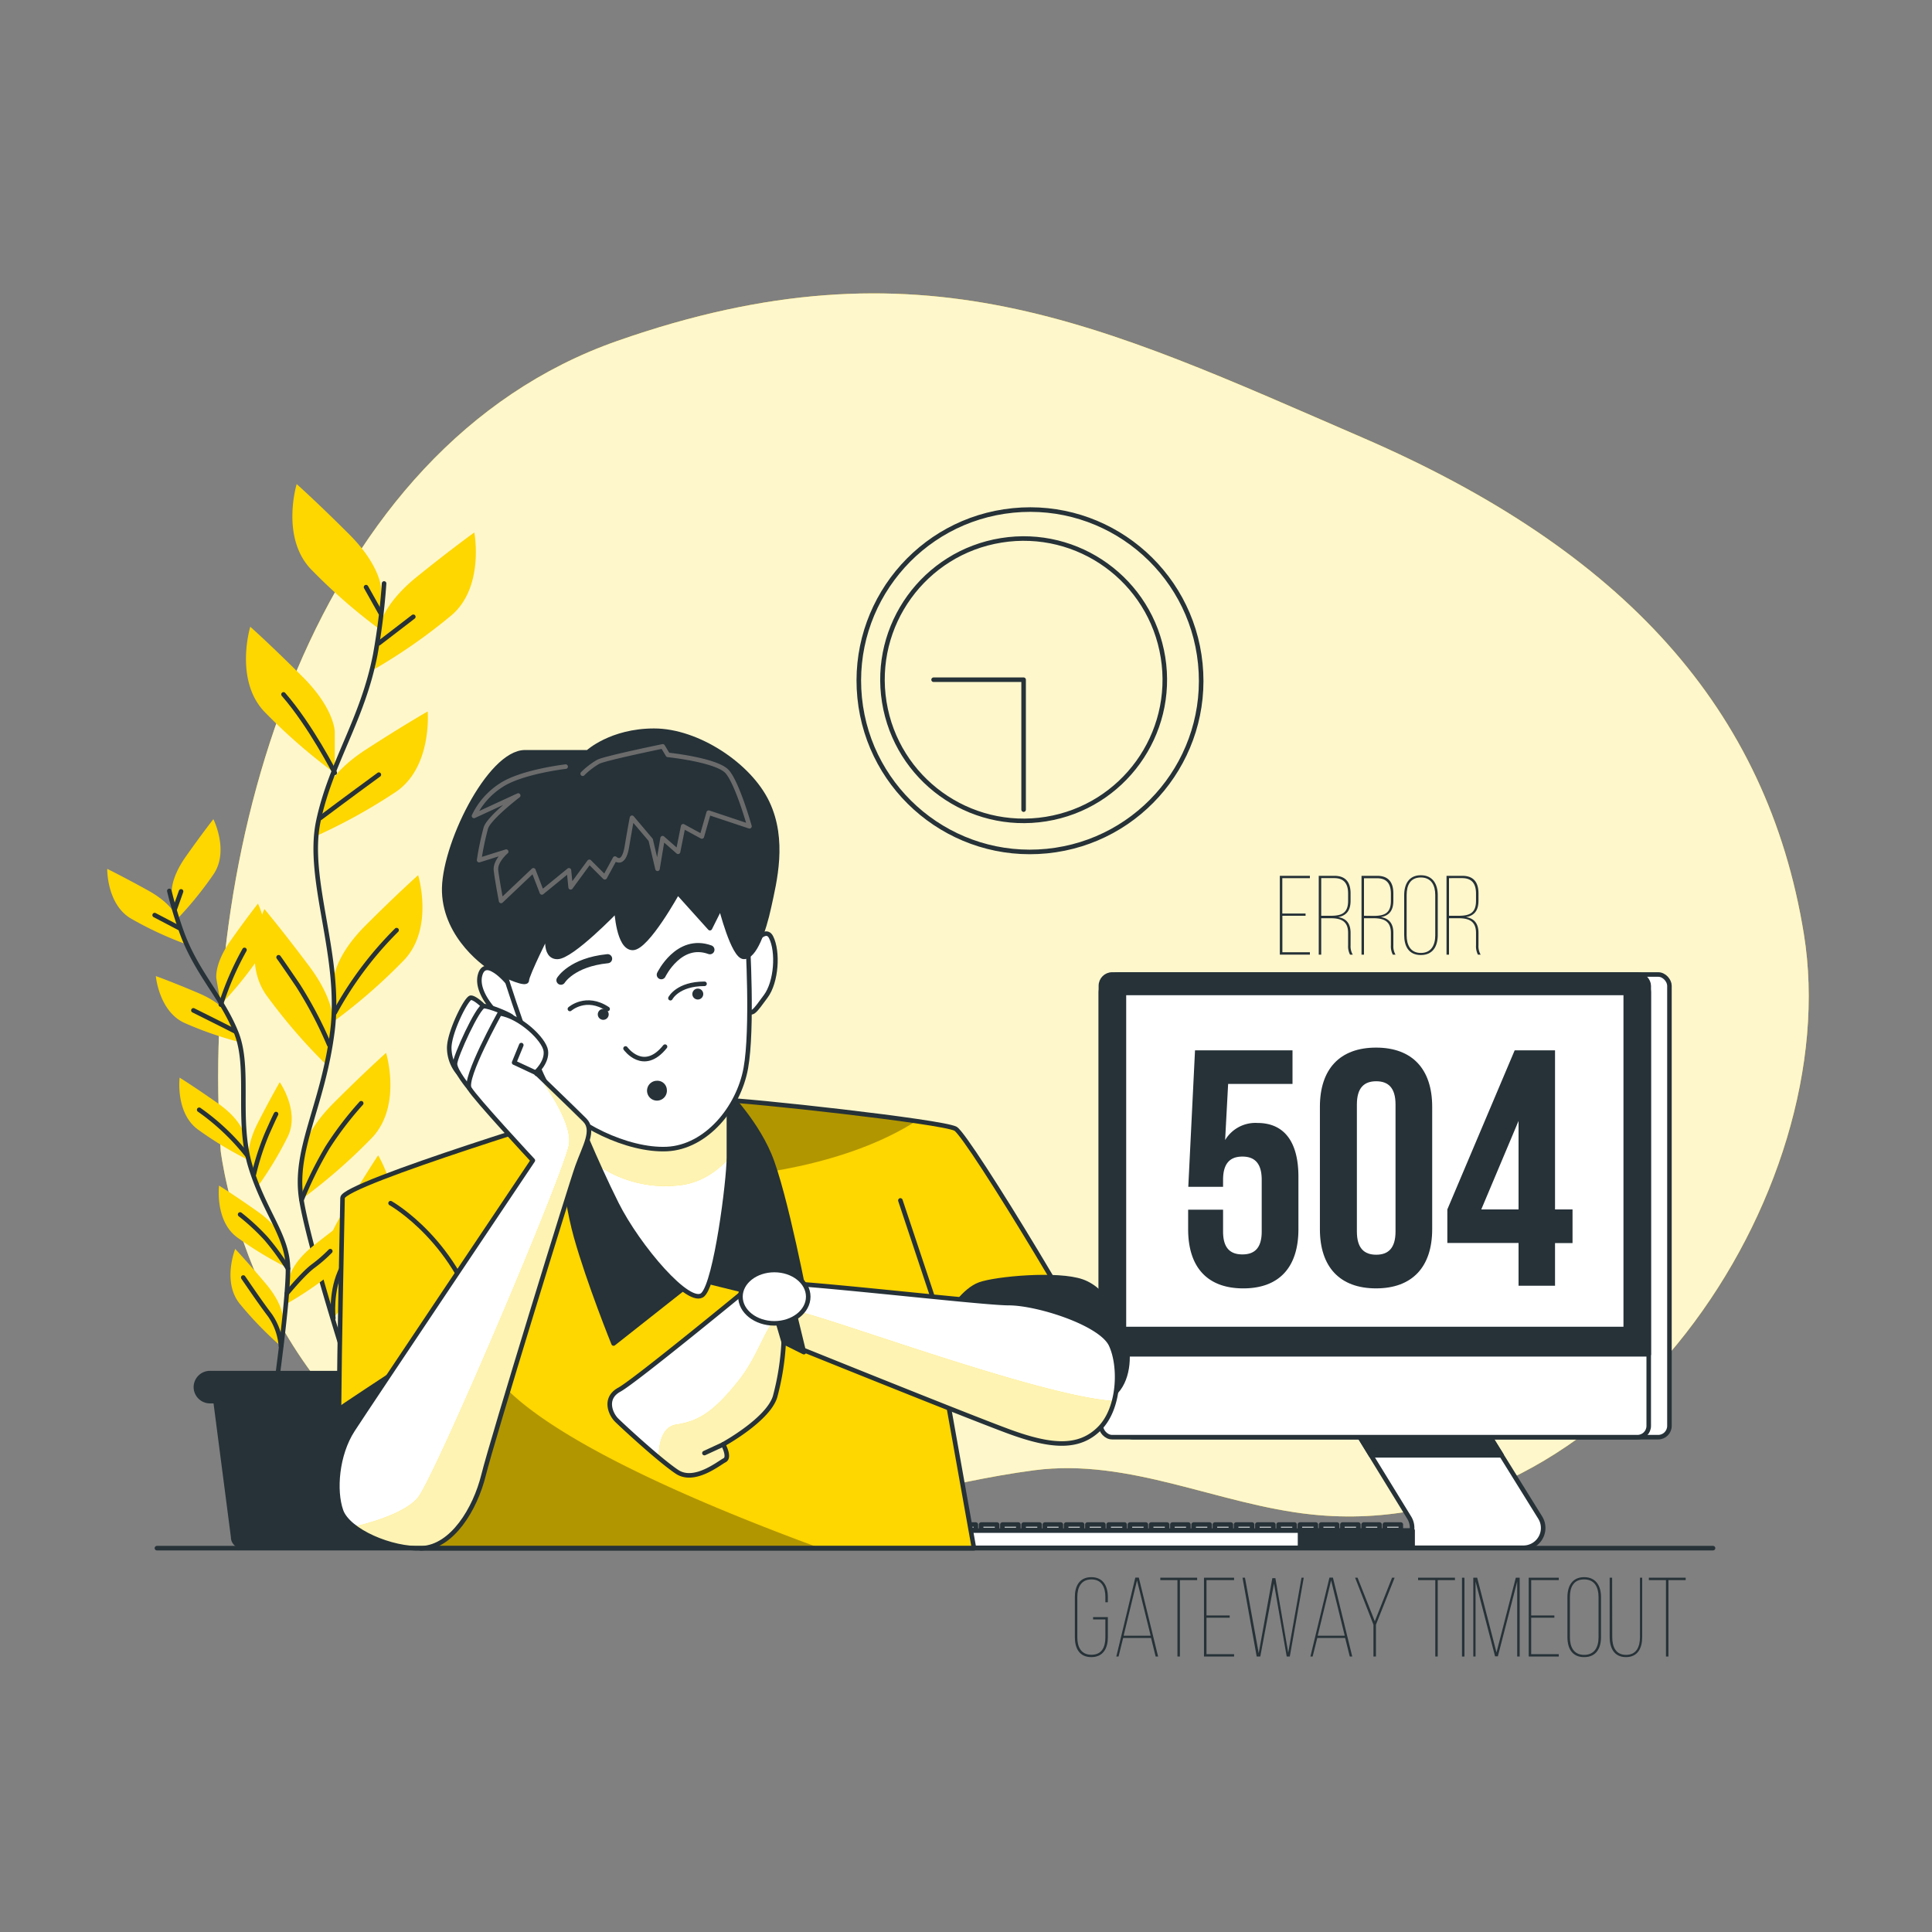 <svg xmlns="http://www.w3.org/2000/svg" xmlns:xlink="http://www.w3.org/1999/xlink" viewBox="0 0 500 500"><rect x="0" y="0" width="500" height="500" fill="#808080" stroke="none"/><defs><clipPath id="freepik--clip-path--inject-41"><path d="M153.94,286.51S88.65,306.29,88.65,310s-1.87,76.86-.38,81,13.81,8.2,20.53,8.2v1.5H252.07L245,361.14s40.3-1.5,41-4.48S250.65,294,247.29,292.12s-54.54-7.47-60.51-7.47S168.12,282,153.94,286.51Z" style="fill:#FED600;stroke:#263238;stroke-linecap:round;stroke-linejoin:round;stroke-width:1.177px"></path></clipPath><clipPath id="freepik--clip-path-2--inject-41"><path d="M148.72,287.26s5.22,13.06,10.82,24.25,19,26.87,22.39,23.51,6.71-29.48,6.71-35.45V281.66s-10.44,8.58-18.65,8.58S148.72,287.26,148.72,287.26Z" style="fill:#fff;stroke:#263238;stroke-linecap:round;stroke-linejoin:round;stroke-width:1.177px"></path></clipPath><clipPath id="freepik--clip-path-3--inject-41"><path d="M129.32,262.26s-9.33,16.79-7.84,19.4,16.42,18.66,16.42,18.66-42.54,63.43-46.64,69.77-4.85,15.67-3,20.9,13.06,10.07,20.9,9.7,13.8-10.08,16-19S147.6,307,149.47,301.81s4.47-9.33,1.86-11.94-12.68-12.31-12.68-12.31,3-2.61,2.61-5.6S134.54,263,129.32,262.26Z" style="fill:#fff;stroke:#263238;stroke-linecap:round;stroke-linejoin:round;stroke-width:1.177px"></path></clipPath><clipPath id="freepik--clip-path-4--inject-41"><path d="M193.87,333.15s-29.48,24.26-33.58,26.49-2.24,6.35-.75,7.84,11.19,10.45,15.67,13.43,10.82-2.24,12.31-3-.37-4.11-.37-4.11,11.57-6.34,13.43-12.31a67.4,67.4,0,0,0,2.24-14.18s47,19,58.21,23.13,18.28,4.48,23.51-.74,5.59-16.05,3-21.64-19-10.82-26.49-10.82-60.45-6.35-63.8-5.23Z" style="fill:#fff;stroke:#263238;stroke-linecap:round;stroke-linejoin:round;stroke-width:1.177px"></path></clipPath></defs><g id="freepik--background-simple--inject-41"><path d="M57.12,297.86s7.08,61.73,59.54,88.1,103.84.72,151-5.46c24.7-3.24,47.61,8.91,71.84,11.45,77.45,8.13,138.24-83.14,127.33-150.28-9.44-58.13-46.58-99.15-114.26-128.43s-114.23-52.56-192.84-25S51.52,217.94,57.12,297.86Z" style="fill:#FED600"></path><path d="M57.12,297.86s7.08,61.73,59.54,88.1,103.84.72,151-5.46c24.7-3.24,47.61,8.91,71.84,11.45,77.45,8.13,138.24-83.14,127.33-150.28-9.44-58.13-46.58-99.15-114.26-128.43s-114.23-52.56-192.84-25S51.52,217.94,57.12,297.86Z" style="fill:#fff;opacity:0.8"></path></g><g id="freepik--Clock--inject-41"><circle cx="264.91" cy="175.91" r="44.08" transform="matrix(1, -0.1, 0.1, 1, -15.94, 26.76)" style="fill:none;stroke:#263238;stroke-linecap:round;stroke-linejoin:round;stroke-width:1.177px"></circle><circle cx="264.91" cy="175.91" r="36.53" transform="translate(-24.55 44.26) rotate(-9.13)" style="fill:none;stroke:#263238;stroke-linecap:round;stroke-linejoin:round;stroke-width:1.177px"></circle><polyline points="241.61 175.91 264.91 175.91 264.91 209.53" style="fill:none;stroke:#263238;stroke-linecap:round;stroke-linejoin:round;stroke-width:1.177px"></polyline></g><g id="freepik--Plants--inject-41"><path d="M98.65,152.47s0-5.91-8.28-14.19-13.59-13-13.59-13-4.14,13.59,3.54,21.87a145.27,145.27,0,0,0,18.33,16Z" style="fill:#FED600"></path><path d="M86.64,189.39s0-5.91-8.28-14.19-13.59-13-13.59-13-4.14,13.59,3.54,21.87a146.21,146.21,0,0,0,18.33,16Z" style="fill:#FED600"></path><path d="M98.13,162.54s.62-5.88,9.73-13.24,14.89-11.49,14.89-11.49,2.68,14-5.84,21.37A145,145,0,0,1,97,173.12Z" style="fill:#FED600"></path><path d="M83.62,206.14s1.24-5.78,11.06-12.14,16-9.87,16-9.87,1.2,14.16-8,20.65a145.39,145.39,0,0,1-21.26,11.76Z" style="fill:#FED600"></path><path d="M86.35,253.67s0-5.91,8.27-14.18,13.6-13,13.6-13,4.14,13.6-3.55,21.87a144.76,144.76,0,0,1-18.32,16Z" style="fill:#FED600"></path><path d="M86.21,265.28s.84-5.85-6.18-15.22-11.61-14.81-11.61-14.81-6,12.87.41,22.16a145.57,145.57,0,0,0,15.87,18.4Z" style="fill:#FED600"></path><path d="M78.05,299.66s0-5.91,8.27-14.18,13.6-13,13.6-13,4.14,13.6-3.55,21.87a144.76,144.76,0,0,1-18.32,16Z" style="fill:#FED600"></path><path d="M83.57,330.84S82.08,325.12,88,315s9.86-16,9.86-16,7.44,12.11,2.11,22.06a145.52,145.52,0,0,1-13.69,20.08Z" style="fill:#FED600"></path><path d="M99.4,151a168.79,168.79,0,0,1-2.27,18.35c-3.27,16.9-11.45,27.81-14.72,43.07s6.12,34.94,3.61,54.55-10.15,30.51-8,43.6,13.63,48.52,13.63,48.52" style="fill:none;stroke:#263238;stroke-linecap:round;stroke-linejoin:round;stroke-width:1.177px"></path><line x1="98.05" y1="166.47" x2="106.97" y2="159.62" style="fill:none;stroke:#263238;stroke-linecap:round;stroke-linejoin:round;stroke-width:1.177px"></line><line x1="98.46" y1="158.59" x2="94.73" y2="151.95" style="fill:none;stroke:#263238;stroke-linecap:round;stroke-linejoin:round;stroke-width:1.177px"></line><path d="M82.91,211.68s7.46-5.6,15.14-11.2" style="fill:none;stroke:#263238;stroke-linecap:round;stroke-linejoin:round;stroke-width:1.177px"></path><path d="M86.64,200s-6.22-12.2-13.27-20.29" style="fill:none;stroke:#263238;stroke-linecap:round;stroke-linejoin:round;stroke-width:1.177px"></path><path d="M86.64,262.08a92.6,92.6,0,0,1,16-21.36" style="fill:none;stroke:#263238;stroke-linecap:round;stroke-linejoin:round;stroke-width:1.177px"></path><path d="M85.19,270.38A105.09,105.09,0,0,0,77.1,255c-4.36-6.43-5-7.26-5-7.26" style="fill:none;stroke:#263238;stroke-linecap:round;stroke-linejoin:round;stroke-width:1.177px"></path><path d="M78.05,310.53a99.05,99.05,0,0,1,6.72-13.6,87.45,87.45,0,0,1,8.71-11.41" style="fill:none;stroke:#263238;stroke-linecap:round;stroke-linejoin:round;stroke-width:1.177px"></path><path d="M86.27,341.13s-.87-7.08,2.24-13.09,6.63-13.9,8.09-17" style="fill:none;stroke:#263238;stroke-linecap:round;stroke-linejoin:round;stroke-width:1.177px"></path><path d="M44.46,231.44s-.65-3.7,3.65-9.79S55.22,212,55.22,212s4.07,8.07.15,14.1a92.39,92.39,0,0,1-9.76,12Z" style="fill:#FED600"></path><path d="M56,253.29s-.65-3.71,3.64-9.8,7.12-9.63,7.12-9.63,4.07,8.08.15,14.1a92.06,92.06,0,0,1-9.76,12Z" style="fill:#FED600"></path><path d="M45.88,237.7s-1-3.62-7.54-7.24-10.59-5.6-10.59-5.6-.16,9,6,12.78a93.1,93.1,0,0,0,14,6.57Z" style="fill:#FED600"></path><path d="M59.71,263.46s-1.41-3.49-8.26-6.41-11.12-4.44-11.12-4.44.79,9,7.29,12.07a92.86,92.86,0,0,0,14.61,5.07Z" style="fill:#FED600"></path><path d="M63.16,293.57s-.64-3.71-6.73-8-9.94-6.68-9.94-6.68-1.12,9,4.6,13.33a92.32,92.32,0,0,0,13.22,8Z" style="fill:#FED600"></path><path d="M64.5,300.83s-1.16-3.58,2.22-10.21,5.68-10.55,5.68-10.55,5.17,7.42,2.15,13.94a92.73,92.73,0,0,1-8,13.26Z" style="fill:#FED600"></path><path d="M74.89,330.73s.43-3.74,6.26-8.37,9.54-7.23,9.54-7.23,1.63,8.89-3.83,13.57a93.1,93.1,0,0,1-12.74,8.76Z" style="fill:#FED600"></path><path d="M73.35,321.51s-.64-3.71-6.73-8-9.93-6.68-9.93-6.68-1.12,9,4.59,13.33a92.15,92.15,0,0,0,13.23,8Z" style="fill:#FED600"></path><path d="M73.27,341.66s.32-3.75-4.48-9.44-7.92-9-7.92-9-3.36,8.4,1.07,14.06A93,93,0,0,0,72.7,348.41Z" style="fill:#FED600"></path><path d="M43.82,230.57a106.66,106.66,0,0,0,3.42,11.27c3.88,10.24,10.19,16.19,13.9,25.41s0,22.57,3.66,34.59,9.68,18,9.73,26.48-3.28,31.91-3.28,31.91" style="fill:none;stroke:#263238;stroke-linecap:round;stroke-linejoin:round;stroke-width:1.177px"></path><line x1="46.35" y1="240.15" x2="40.02" y2="236.83" style="fill:none;stroke:#263238;stroke-linecap:round;stroke-linejoin:round;stroke-width:1.177px"></line><line x1="45.24" y1="235.26" x2="46.86" y2="230.69" style="fill:none;stroke:#263238;stroke-linecap:round;stroke-linejoin:round;stroke-width:1.177px"></line><path d="M60.76,266.86s-5.29-2.7-10.71-5.38" style="fill:none;stroke:#263238;stroke-linecap:round;stroke-linejoin:round;stroke-width:1.177px"></path><path d="M57.15,260a76.07,76.07,0,0,1,6.12-14.16" style="fill:none;stroke:#263238;stroke-linecap:round;stroke-linejoin:round;stroke-width:1.177px"></path><path d="M63.89,298.87a58.77,58.77,0,0,0-12.34-11.66" style="fill:none;stroke:#263238;stroke-linecap:round;stroke-linejoin:round;stroke-width:1.177px"></path><path d="M65.7,303.92a66.35,66.35,0,0,1,3.4-10.5c2-4.51,2.34-5.1,2.34-5.1" style="fill:none;stroke:#263238;stroke-linecap:round;stroke-linejoin:round;stroke-width:1.177px"></path><path d="M74.25,334.72s4.19-5.14,6.81-7.07a36.72,36.72,0,0,0,4.42-3.85" style="fill:none;stroke:#263238;stroke-linecap:round;stroke-linejoin:round;stroke-width:1.177px"></path><path d="M74.53,328.32a63.67,63.67,0,0,0-5.69-7.8,55.83,55.83,0,0,0-6.7-6.21" style="fill:none;stroke:#263238;stroke-linecap:round;stroke-linejoin:round;stroke-width:1.177px"></path><path d="M72.7,348.41a16.13,16.13,0,0,0-2.82-8c-2.61-3.44-5.68-8-6.92-9.79" style="fill:none;stroke:#263238;stroke-linecap:round;stroke-linejoin:round;stroke-width:1.177px"></path><path d="M100.26,400.66H62.57a2.81,2.81,0,0,1-2.81-2.81l-5.41-41.71h54.13l-5.41,41.71A2.81,2.81,0,0,1,100.26,400.66Z" style="fill:#263238"></path><path d="M108,363.2H54.35A4.24,4.24,0,0,1,50.11,359h0a4.23,4.23,0,0,1,4.24-4.23H108a4.23,4.23,0,0,1,4.24,4.23h0A4.24,4.24,0,0,1,108,363.2Z" style="fill:#263238"></path></g><g id="freepik--Device--inject-41"><path d="M382,366l16.6,26.74a5.12,5.12,0,0,1-4.35,7.82h-33.9a5.12,5.12,0,0,0,4.35-7.8l-16.06-26.16Z" style="fill:#fff;stroke:#263238;stroke-linecap:round;stroke-linejoin:round;stroke-width:1.177px"></path><polygon points="382.01 365.98 348.65 366.58 354.83 376.64 388.62 376.64 382.01 365.98" style="fill:#263238;stroke:#263238;stroke-linecap:round;stroke-linejoin:round;stroke-width:1.177px"></polygon><rect x="290.27" y="252.2" width="141.78" height="119.74" rx="2.91" transform="translate(722.32 624.14) rotate(180)" style="fill:#fff;stroke:#263238;stroke-linecap:round;stroke-linejoin:round;stroke-width:1.177px"></rect><rect x="284.91" y="252.2" width="141.78" height="119.74" rx="2.91" transform="translate(711.6 624.14) rotate(180)" style="fill:#fff;stroke:#263238;stroke-linecap:round;stroke-linejoin:round;stroke-width:1.177px"></rect><path d="M289.67,252.2H421.92a4.76,4.76,0,0,1,4.77,4.76v93.53H284.91V257A4.76,4.76,0,0,1,289.67,252.2Z" style="fill:#263238;stroke:#263238;stroke-linecap:round;stroke-linejoin:round;stroke-width:1.177px"></path><rect x="290.86" y="256.96" width="129.87" height="86.98" transform="translate(711.6 600.91) rotate(180)" style="fill:#fff;stroke:#263238;stroke-linecap:round;stroke-linejoin:round;stroke-width:1.177px"></rect><rect x="248.42" y="394.55" width="4.12" height="1.37" style="fill:#fff;stroke:#263238;stroke-linecap:round;stroke-linejoin:round;stroke-width:1.177px"></rect><rect x="253.92" y="394.55" width="4.12" height="1.37" style="fill:#fff;stroke:#263238;stroke-linecap:round;stroke-linejoin:round;stroke-width:1.177px"></rect><rect x="259.42" y="394.55" width="4.12" height="1.37" style="fill:#fff;stroke:#263238;stroke-linecap:round;stroke-linejoin:round;stroke-width:1.177px"></rect><rect x="264.92" y="394.55" width="4.12" height="1.37" style="fill:#fff;stroke:#263238;stroke-linecap:round;stroke-linejoin:round;stroke-width:1.177px"></rect><rect x="270.42" y="394.55" width="4.12" height="1.37" style="fill:#fff;stroke:#263238;stroke-linecap:round;stroke-linejoin:round;stroke-width:1.177px"></rect><rect x="275.92" y="394.55" width="4.12" height="1.37" style="fill:#fff;stroke:#263238;stroke-linecap:round;stroke-linejoin:round;stroke-width:1.177px"></rect><rect x="281.42" y="394.55" width="4.12" height="1.37" style="fill:#fff;stroke:#263238;stroke-linecap:round;stroke-linejoin:round;stroke-width:1.177px"></rect><rect x="286.92" y="394.55" width="4.12" height="1.37" style="fill:#fff;stroke:#263238;stroke-linecap:round;stroke-linejoin:round;stroke-width:1.177px"></rect><rect x="292.42" y="394.55" width="4.12" height="1.37" style="fill:#fff;stroke:#263238;stroke-linecap:round;stroke-linejoin:round;stroke-width:1.177px"></rect><rect x="297.92" y="394.55" width="4.12" height="1.37" style="fill:#fff;stroke:#263238;stroke-linecap:round;stroke-linejoin:round;stroke-width:1.177px"></rect><rect x="303.42" y="394.55" width="4.12" height="1.37" style="fill:#fff;stroke:#263238;stroke-linecap:round;stroke-linejoin:round;stroke-width:1.177px"></rect><rect x="308.92" y="394.55" width="4.12" height="1.37" style="fill:#fff;stroke:#263238;stroke-linecap:round;stroke-linejoin:round;stroke-width:1.177px"></rect><rect x="314.42" y="394.55" width="4.12" height="1.37" style="fill:#fff;stroke:#263238;stroke-linecap:round;stroke-linejoin:round;stroke-width:1.177px"></rect><rect x="319.91" y="394.55" width="4.12" height="1.37" style="fill:#fff;stroke:#263238;stroke-linecap:round;stroke-linejoin:round;stroke-width:1.177px"></rect><rect x="325.41" y="394.55" width="4.12" height="1.37" style="fill:#fff;stroke:#263238;stroke-linecap:round;stroke-linejoin:round;stroke-width:1.177px"></rect><rect x="330.91" y="394.55" width="4.12" height="1.37" style="fill:#fff;stroke:#263238;stroke-linecap:round;stroke-linejoin:round;stroke-width:1.177px"></rect><rect x="336.41" y="394.55" width="4.12" height="1.37" style="fill:#fff;stroke:#263238;stroke-linecap:round;stroke-linejoin:round;stroke-width:1.177px"></rect><rect x="341.91" y="394.55" width="4.12" height="1.37" style="fill:#fff;stroke:#263238;stroke-linecap:round;stroke-linejoin:round;stroke-width:1.177px"></rect><rect x="347.41" y="394.55" width="4.12" height="1.37" style="fill:#fff;stroke:#263238;stroke-linecap:round;stroke-linejoin:round;stroke-width:1.177px"></rect><rect x="352.91" y="394.55" width="4.12" height="1.37" style="fill:#fff;stroke:#263238;stroke-linecap:round;stroke-linejoin:round;stroke-width:1.177px"></rect><rect x="358.41" y="394.55" width="4.12" height="1.37" style="fill:#fff;stroke:#263238;stroke-linecap:round;stroke-linejoin:round;stroke-width:1.177px"></rect><rect x="246.29" y="396.12" width="119.25" height="4.45" style="fill:#fff;stroke:#263238;stroke-linecap:round;stroke-linejoin:round;stroke-width:1.177px"></rect><rect x="336.45" y="396.12" width="29.09" height="4.45" style="fill:#263238;stroke:#263238;stroke-linecap:round;stroke-linejoin:round;stroke-width:1.177px"></rect></g><g id="freepik--Text--inject-41"><path d="M286.71,413.33v1.34h-.64V413.3c0-2.48-.93-4.55-3.61-4.55s-3.65,2.07-3.65,4.55v10.43c0,2.48.94,4.52,3.65,4.52s3.61-2,3.61-4.52V419.1h-3.18v-.59h3.82v5.19c0,2.83-1.16,5.16-4.28,5.16s-4.26-2.33-4.26-5.16V413.33c0-2.83,1.17-5.16,4.26-5.16S286.71,410.5,286.71,413.33Z" style="fill:#263238"></path><path d="M290.67,423.9l-1.19,4.81h-.58l4.92-20.43h.9l5,20.43h-.64l-1.19-4.81Zm.12-.58h7L294.26,409Z" style="fill:#263238"></path><path d="M304.72,428.71V408.93h-4.43v-.62h9.53v.62h-4.46v19.78Z" style="fill:#263238"></path><path d="M318.24,418.08v.58h-6v9.44h7.14v.61h-7.79v-20.4h7.79v.62h-7.14v9.15Z" style="fill:#263238"></path><path d="M326.16,428.71h-.93l-3.67-20.4h.64l3.55,19.53,3.53-19.41h.79l3.32,19.29,3.44-19.41h.58l-3.61,20.4H333l-3.29-18.88Z" style="fill:#263238"></path><path d="M340.91,423.9l-1.2,4.81h-.58l4.93-20.43h.9l5,20.43h-.64l-1.2-4.81Zm.11-.58h7L344.49,409Z" style="fill:#263238"></path><path d="M355.45,420.47l-4.75-12.16h.64l4.46,11.28,4.46-11.28h.67l-4.84,12.16v8.24h-.64Z" style="fill:#263238"></path><path d="M371.45,428.71V408.93H367v-.62h9.54v.62h-4.46v19.78Z" style="fill:#263238"></path><path d="M379,408.31v20.4h-.64v-20.4Z" style="fill:#263238"></path><path d="M387.65,428.65h-.73l-5.05-19.37v19.43h-.58v-20.4h1l5,19.35,5-19.35h1v20.4h-.64V409.28Z" style="fill:#263238"></path><path d="M402.27,418.08v.58h-6v9.44h7.14v.61h-7.78v-20.4h7.78v.62h-7.14v9.15Z" style="fill:#263238"></path><path d="M405.65,413.33c0-2.86,1.23-5.16,4.32-5.16s4.37,2.3,4.37,5.16V423.7c0,2.86-1.23,5.16-4.37,5.16s-4.32-2.3-4.32-5.16Zm.64,10.4c0,2.51,1,4.55,3.68,4.55s3.73-2,3.73-4.55V413.3c0-2.51-1-4.55-3.73-4.55s-3.68,2-3.68,4.55Z" style="fill:#263238"></path><path d="M417.25,423.7c0,2.45.87,4.58,3.58,4.58s3.59-2.13,3.59-4.58V408.31H425v15.36c0,2.8-1.11,5.19-4.2,5.19s-4.22-2.39-4.22-5.19V408.31h.64Z" style="fill:#263238"></path><path d="M431.15,428.71V408.93h-4.43v-.62h9.53v.62h-4.46v19.78Z" style="fill:#263238"></path><path d="M316.53,313.06v5.66c0,4.35,1.92,5.92,5,5.92s5-1.57,5-5.92v-13.4c0-4.35-1.91-6-5-6s-5,1.65-5,6v1.83h-9l1.74-35.33h25.23v8.7H317.84l-.78,14.53a9.12,9.12,0,0,1,8.35-4.43c7,0,10.62,4.95,10.62,13.92v13.57c0,9.75-4.88,15.32-14.27,15.32s-14.27-5.57-14.27-15.32v-5.05Z" style="fill:#263238"></path><path d="M341.59,286.44c0-9.75,5.14-15.32,14.53-15.32s14.53,5.57,14.53,15.32v31.67c0,9.75-5.13,15.32-14.53,15.32s-14.53-5.57-14.53-15.32Zm9.57,32.28c0,4.35,1.92,6,5,6s5-1.65,5-6V285.83c0-4.35-1.91-6-5-6s-5,1.65-5,6Z" style="fill:#263238"></path><path d="M374.57,313,392,271.82h10.44V313h4.53v8.7h-4.53v11.05H393V321.68H374.57ZM393,313V290.09L383.35,313Z" style="fill:#263238"></path><path d="M337.88,236.42V237h-6v9.44H339v.62h-7.78v-20.4H339v.61h-7.14v9.15Z" style="fill:#263238"></path><path d="M345.34,226.66c3,0,4.19,1.77,4.19,4.57v1.84c0,2.5-1,3.87-3.23,4.28,2.27.35,3.23,1.84,3.23,4.08v3.21a4.31,4.31,0,0,0,.56,2.42h-.7a4.64,4.64,0,0,1-.5-2.42v-3.21c0-3-1.81-3.79-4.46-3.79h-2.5v9.42h-.64v-20.4ZM344.43,237c2.83,0,4.46-.73,4.46-3.87v-1.87c0-2.48-1-4-3.58-4h-3.38V237Z" style="fill:#263238"></path><path d="M356.41,226.66c3,0,4.19,1.77,4.19,4.57v1.84c0,2.5-1,3.87-3.23,4.28,2.27.35,3.23,1.84,3.23,4.08v3.21a4.31,4.31,0,0,0,.56,2.42h-.7a4.64,4.64,0,0,1-.5-2.42v-3.21c0-3-1.8-3.79-4.45-3.79H353v9.42h-.64v-20.4Zm-.9,10.37c2.82,0,4.45-.73,4.45-3.87v-1.87c0-2.48-1-4-3.58-4H353V237Z" style="fill:#263238"></path><path d="M363.4,231.67c0-2.86,1.23-5.16,4.31-5.16s4.38,2.3,4.38,5.16V242c0,2.86-1.23,5.16-4.38,5.16s-4.31-2.3-4.31-5.16Zm.64,10.4c0,2.51,1,4.55,3.67,4.55s3.73-2,3.73-4.55V231.64c0-2.51-1-4.55-3.73-4.55s-3.67,2-3.67,4.55Z" style="fill:#263238"></path><path d="M378.44,226.66c3,0,4.19,1.77,4.19,4.57v1.84c0,2.5-1,3.87-3.23,4.28,2.27.35,3.23,1.84,3.23,4.08v3.21a4.31,4.31,0,0,0,.56,2.42h-.7a4.64,4.64,0,0,1-.5-2.42v-3.21c0-3-1.8-3.79-4.46-3.79H375v9.42h-.64v-20.4ZM377.53,237c2.83,0,4.46-.73,4.46-3.87v-1.87c0-2.48-1-4-3.58-4H375V237Z" style="fill:#263238"></path></g><g id="freepik--Character--inject-41"><path d="M192.55,247.65s5.11-8.83,7-5.11,1.4,11.61-1.39,15.33-3.72,5.57-5.11,2.78S192.55,247.65,192.55,247.65Z" style="fill:#fff;stroke:#263238;stroke-linecap:round;stroke-linejoin:round;stroke-width:1.177px"></path><path d="M131.7,254.61s-6-7.43-7.44-2.32,5.58,11.61,7.44,12.54a9,9,0,0,0,4.64.47Z" style="fill:#fff;stroke:#263238;stroke-linecap:round;stroke-linejoin:round;stroke-width:1.177px"></path><path d="M153.94,286.51S88.65,306.29,88.65,310s-1.87,76.86-.38,81,13.81,8.2,20.53,8.2v1.5H252.07L245,361.14s40.3-1.5,41-4.48S250.65,294,247.29,292.12s-54.54-7.47-60.51-7.47S168.12,282,153.94,286.51Z" style="fill:#FED600"></path><g style="clip-path:url(#freepik--clip-path--inject-41)"><path d="M212.33,400.69c-90.47-33.25-86.43-50.19-86.43-50.19l-30,45.85a39,39,0,0,0,12.92,2.84v1.5Z" style="opacity:0.3"></path><path d="M188.93,304.44s30.71-1.62,50.91-16.16L183.28,281Z" style="opacity:0.3"></path></g><path d="M153.94,286.51S88.65,306.29,88.65,310s-1.87,76.86-.38,81,13.81,8.2,20.53,8.2v1.5H252.07L245,361.14s40.3-1.5,41-4.48S250.65,294,247.29,292.12s-54.54-7.47-60.51-7.47S168.12,282,153.94,286.51Z" style="fill:none;stroke:#263238;stroke-linecap:round;stroke-linejoin:round;stroke-width:1.177px"></path><line x1="243.72" y1="342.76" x2="233.02" y2="310.67" style="fill:none;stroke:#263238;stroke-linecap:round;stroke-linejoin:round;stroke-width:1.177px"></line><path d="M101.08,311.38s17.83,10,23.54,33.52" style="fill:none;stroke:#263238;stroke-linecap:round;stroke-linejoin:round;stroke-width:1.177px"></path><path d="M101,355.91s-11.94,7.84-14.55,9.7-3.36,21.65-.75,27.24,13.81,8.21,21.27,4.48,10.82-21.27,8.21-30.22S101,355.91,101,355.91Z" style="fill:#263238;stroke:#263238;stroke-linecap:round;stroke-linejoin:round;stroke-width:1.177px"></path><path d="M144.62,290.24s1.12,17.91,4.47,29.85,9.7,27.61,9.7,27.61l21.27-16.79L208.79,338s-5.59-29.47-9.7-39.17-12.31-17.54-12.31-17.54S155.44,277.18,144.62,290.24Z" style="fill:#263238;stroke:#263238;stroke-linecap:round;stroke-linejoin:round;stroke-width:1.177px"></path><path d="M148.72,287.26s5.22,13.06,10.82,24.25,19,26.87,22.39,23.51,6.71-29.48,6.71-35.45V281.66s-10.44,8.58-18.65,8.58S148.72,287.26,148.72,287.26Z" style="fill:#fff"></path><g style="clip-path:url(#freepik--clip-path-2--inject-41)"><path d="M188.64,281.66s-10.44,8.58-18.65,8.58-21.27-3-21.27-3,2.65,6.63,6.2,14.49a31.19,31.19,0,0,0,21.83,4.9c4.68-.74,8.6-3.29,11.89-6.81V281.66Z" style="fill:#FED600"></path><path d="M188.64,281.66s-10.44,8.58-18.65,8.58-21.27-3-21.27-3,2.65,6.63,6.2,14.49a31.19,31.19,0,0,0,21.83,4.9c4.68-.74,8.6-3.29,11.89-6.81V281.66Z" style="fill:#fff;opacity:0.7"></path></g><path d="M148.72,287.26s5.22,13.06,10.82,24.25,19,26.87,22.39,23.51,6.71-29.48,6.71-35.45V281.66s-10.44,8.58-18.65,8.58S148.72,287.26,148.72,287.26Z" style="fill:none;stroke:#263238;stroke-linecap:round;stroke-linejoin:round;stroke-width:1.177px"></path><path d="M130.3,250.9s7.9,26,13,33,19.05,13.94,29.27,13.47,18.58-10.68,20.44-20.9.46-33.45.46-33.45-1.85-10.22-9.75-23.69-47.85-2.33-52,7.89S130.3,250.9,130.3,250.9Z" style="fill:#fff;stroke:#263238;stroke-linecap:round;stroke-linejoin:round;stroke-width:1.177px"></path><path d="M161.89,271.34s4.65,6.5,10.22-.47" style="fill:none;stroke:#263238;stroke-linecap:round;stroke-linejoin:round;stroke-width:1.177px"></path><path d="M147.49,261.12s4.18-3.72,9.76,0" style="fill:none;stroke:#263238;stroke-linecap:round;stroke-linejoin:round;stroke-width:1.177px"></path><path d="M173.51,258.33s1.86-3.72,8.82-3.72" style="fill:none;stroke:#263238;stroke-linecap:round;stroke-linejoin:round;stroke-width:1.177px"></path><path d="M145.17,253.68s2.79-4.64,12.08-5.57" style="fill:none;stroke:#263238;stroke-linecap:round;stroke-linejoin:round;stroke-width:2.355px"></path><path d="M171.14,252.26s4.52-9.39,12.59-6.47" style="fill:none;stroke:#263238;stroke-linecap:round;stroke-linejoin:round;stroke-width:2.355px"></path><path d="M172.58,282A2.57,2.57,0,1,1,170,279.7,2.45,2.45,0,0,1,172.58,282Z" style="fill:#263238"></path><path d="M157.53,262.51a1.41,1.41,0,1,1-1.41-1.4A1.41,1.41,0,0,1,157.53,262.51Z" style="fill:#263238"></path><path d="M182,257.26a1.41,1.41,0,1,1-1.4-1.41A1.4,1.4,0,0,1,182,257.26Z" style="fill:#263238"></path><path d="M152.14,194.69H135.88c-9.29,0-21.37,24.62-20.91,36.23s10.69,19.05,13.48,20.44,7.89,3.72,7.89,2.32,5.58-12.54,5.58-12.54-1.4,6.51,2.32,6.51,15.33-12.08,15.33-12.08.47,9.75,4.18,9.75,11.62-14.4,11.62-14.4l8.36,9.29,2.79-5.57s3.25,13,6,13,5.11-6.51,6.51-13,4.18-17.19-.47-26.95-18.11-18.58-29.26-18.58S152.14,194.69,152.14,194.69Z" style="fill:#263238;stroke:#263238;stroke-linecap:round;stroke-linejoin:round;stroke-width:1.177px"></path><path d="M146.39,198.4s-11.44,1.32-16.72,4.84a19.32,19.32,0,0,0-7,7.92l11.44-5.28s-7.48,5.72-8.36,8.36A72.24,72.24,0,0,0,124,222.6l7-2.2s-2.91,2.44-2.64,4.84,1.32,7.92,1.32,7.92l8.36-7.92,2.2,5.72,7-5.72.44,4.4,4.84-6.6,4,4,2.64-4.84s2.2,2.2,3.08-3.08,1.32-7.48,1.32-7.48l4.84,5.72,1.76,7.48,1.32-7.92,4,3.52,1.32-6.6,4.84,2.64,1.76-6.16,10.56,3.52s-3.08-11-5.72-14.08-15.4-4.4-15.4-4.4l-1.32-2.2s-15,3.08-16.72,4a20,20,0,0,0-4,3.08" style="fill:none;stroke:#6b6b6b;stroke-linecap:round;stroke-linejoin:round;stroke-width:1.177px"></path><path d="M118.87,277.93a10.17,10.17,0,0,1-2.61-6.72c0-4.1,4.48-13,5.6-13s3.35,2.23,3.35,2.23-1.86,9-2.61,12.32A9.1,9.1,0,0,1,118.87,277.93Z" style="fill:#fff;stroke:#263238;stroke-linecap:round;stroke-linejoin:round;stroke-width:1.177px"></path><path d="M121.48,281.66s-3.73-4.48-3.73-6.34,6-14.93,7.46-14.93,6,1.87,7.09,2.62.75,4.47.75,7.09-6.72,14.17-6.72,14.17Z" style="fill:#fff;stroke:#263238;stroke-linecap:round;stroke-linejoin:round;stroke-width:1.177px"></path><path d="M129.32,262.26s-9.33,16.79-7.84,19.4,16.42,18.66,16.42,18.66-42.54,63.43-46.64,69.77-4.85,15.67-3,20.9,13.06,10.07,20.9,9.7,13.8-10.08,16-19S147.6,307,149.47,301.81s4.47-9.33,1.86-11.94-12.68-12.31-12.68-12.31,3-2.61,2.61-5.6S134.54,263,129.32,262.26Z" style="fill:#fff"></path><g style="clip-path:url(#freepik--clip-path-3--inject-41)"><path d="M125.21,381.66c2.24-9,22.39-74.63,24.26-79.85s4.47-9.33,1.86-11.94c-2.35-2.35-10.74-10.44-12.38-12h-.06c1.46,1.91,9.18,12.25,8.38,18.23-.88,6.6-34.76,86.25-39.16,91.53-3.37,4-12.38,6.52-16.44,7.47a29.74,29.74,0,0,0,17.5,5.6C117,400.31,123,390.61,125.21,381.66Z" style="fill:#FED600"></path><path d="M125.21,381.66c2.24-9,22.39-74.63,24.26-79.85s4.47-9.33,1.86-11.94c-2.35-2.35-10.74-10.44-12.38-12h-.06c1.46,1.91,9.18,12.25,8.38,18.23-.88,6.6-34.76,86.25-39.16,91.53-3.37,4-12.38,6.52-16.44,7.47a29.74,29.74,0,0,0,17.5,5.6C117,400.31,123,390.61,125.21,381.66Z" style="fill:#fff;opacity:0.7"></path></g><path d="M129.32,262.26s-9.33,16.79-7.84,19.4,16.42,18.66,16.42,18.66-42.54,63.43-46.64,69.77-4.85,15.67-3,20.9,13.06,10.07,20.9,9.7,13.8-10.08,16-19S147.6,307,149.47,301.81s4.47-9.33,1.86-11.94-12.68-12.31-12.68-12.31,3-2.61,2.61-5.6S134.54,263,129.32,262.26Z" style="fill:none;stroke:#263238;stroke-linecap:round;stroke-linejoin:round;stroke-width:1.177px"></path><path d="M134.91,270.47,133.05,275l5.6,2.61.24.3" style="fill:none;stroke:#263238;stroke-linecap:round;stroke-linejoin:round;stroke-width:1.177px"></path><path d="M246.1,339.5s3.36-5.6,7.47-7.09,20.15-3,26.49-.75,10.07,10.45,11.19,14.92.75,10.83-3,14.18-8.58,2.62-13.81,1.12-15.67-7.46-21.27-10.82S246.48,341.73,246.1,339.5Z" style="fill:#263238;stroke:#263238;stroke-linecap:round;stroke-linejoin:round;stroke-width:1.177px"></path><path d="M193.87,333.15s-29.48,24.26-33.58,26.49-2.24,6.35-.75,7.84,11.19,10.45,15.67,13.43,10.82-2.24,12.31-3-.37-4.11-.37-4.11,11.57-6.34,13.43-12.31a67.4,67.4,0,0,0,2.24-14.18s47,19,58.21,23.13,18.28,4.48,23.51-.74,5.59-16.05,3-21.64-19-10.82-26.49-10.82-60.45-6.35-63.8-5.23Z" style="fill:#fff"></path><g style="clip-path:url(#freepik--clip-path-4--inject-41)"><path d="M284.54,369.72a15.59,15.59,0,0,0,3.78-7.13c-19.63-1.21-77.21-23-83-23.38-6.6-.44-7.48,9.68-14.09,18S180.71,367.81,175,368.69c-3.9.6-4.52,5.5-4.53,8.56,1.8,1.49,3.49,2.82,4.75,3.66,4.48,3,10.82-2.24,12.31-3s-.37-4.11-.37-4.11,11.57-6.34,13.43-12.31a67.4,67.4,0,0,0,2.24-14.18s47,19,58.21,23.13S279.31,374.94,284.54,369.72Z" style="fill:#FED600"></path><path d="M284.54,369.72a15.59,15.59,0,0,0,3.78-7.13c-19.63-1.21-77.21-23-83-23.38-6.6-.44-7.48,9.68-14.09,18S180.71,367.81,175,368.69c-3.9.6-4.52,5.5-4.53,8.56,1.8,1.49,3.49,2.82,4.75,3.66,4.48,3,10.82-2.24,12.31-3s-.37-4.11-.37-4.11,11.57-6.34,13.43-12.31a67.4,67.4,0,0,0,2.24-14.18s47,19,58.21,23.13S279.31,374.94,284.54,369.72Z" style="fill:#fff;opacity:0.7"></path></g><path d="M193.87,333.15s-29.48,24.26-33.58,26.49-2.24,6.35-.75,7.84,11.19,10.45,15.67,13.43,10.82-2.24,12.31-3-.37-4.11-.37-4.11,11.57-6.34,13.43-12.31a67.4,67.4,0,0,0,2.24-14.18s47,19,58.21,23.13,18.28,4.48,23.51-.74,5.59-16.05,3-21.64-19-10.82-26.49-10.82-60.45-6.35-63.8-5.23Z" style="fill:none;stroke:#263238;stroke-linecap:round;stroke-linejoin:round;stroke-width:1.177px"></path><line x1="187.15" y1="373.82" x2="182.3" y2="376.06" style="fill:#fff;stroke:#263238;stroke-linecap:round;stroke-linejoin:round;stroke-width:1.177px"></line><polygon points="200.96 340.99 202.82 347.33 208.05 349.94 205.06 337.63 200.96 340.99" style="fill:#263238;stroke:#263238;stroke-linecap:round;stroke-linejoin:round;stroke-width:1.177px"></polygon><ellipse cx="200.4" cy="335.58" rx="8.77" ry="6.9" style="fill:#fff;stroke:#263238;stroke-linecap:round;stroke-linejoin:round;stroke-width:1.177px"></ellipse><line x1="40.61" y1="400.66" x2="443.33" y2="400.66" style="fill:none;stroke:#263238;stroke-linecap:round;stroke-linejoin:round;stroke-width:1.177px"></line></g></svg>